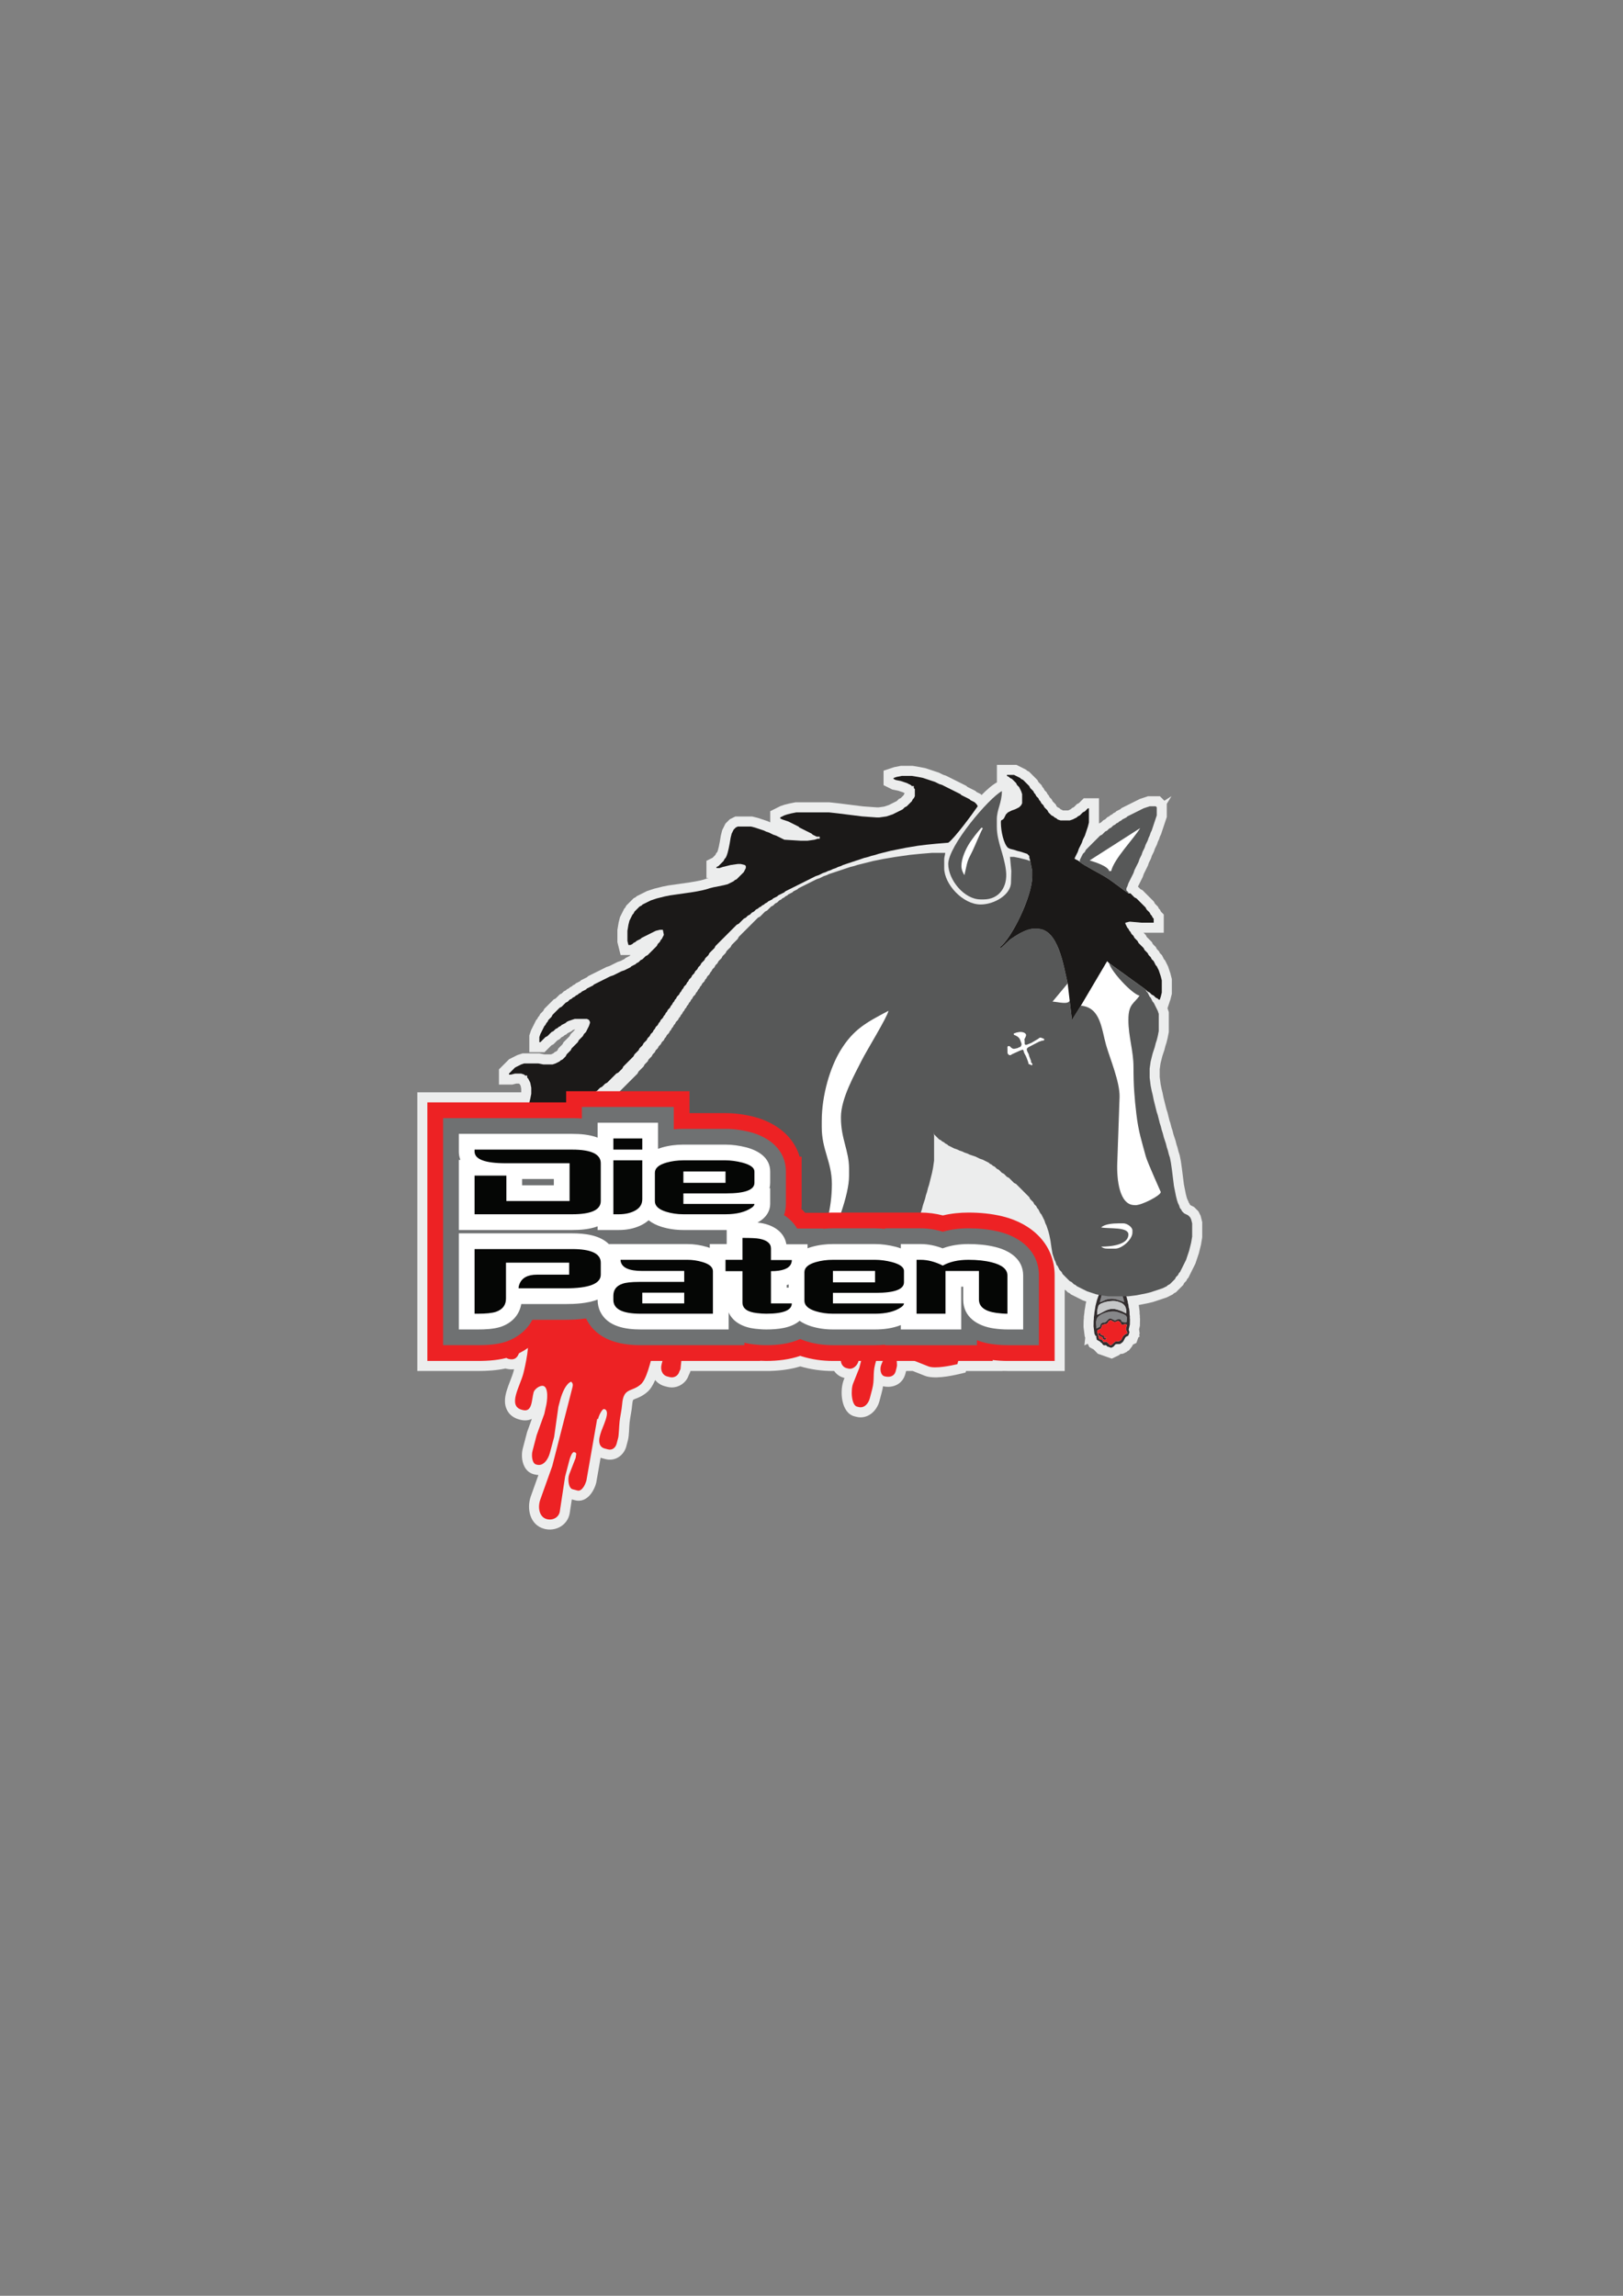 <?xml version="1.0" encoding="utf-8"?>
<!-- Generator: Adobe Illustrator 16.0.0, SVG Export Plug-In . SVG Version: 6.00 Build 0)  -->
<!DOCTYPE svg PUBLIC "-//W3C//DTD SVG 1.1//EN" "http://www.w3.org/Graphics/SVG/1.1/DTD/svg11.dtd">
<svg version="1.1" id="Layer_1" xmlns="http://www.w3.org/2000/svg" xmlns:xlink="http://www.w3.org/1999/xlink" x="0px" y="0px"
	 width="595.28px" height="841.89px" viewBox="0 0 595.28 841.89" enable-background="new 0 0 595.28 841.89" xml:space="preserve">
<rect x="0" y="0" width="595.28" height="841.89" fill="#808080" stroke="none"/>
<path fill-rule="evenodd" clip-rule="evenodd" fill="#ECEDED" d="M371.1,291.495c-0.051,0.66-0.143,1.285-0.254,1.894l0.039-0.011
	l0.326-0.164v-1.395l-0.102-0.301L371.1,291.495z M371.1,291.495"/>
<path fill-rule="evenodd" clip-rule="evenodd" fill="#ECEDED" d="M378.211,446.408l-0.404-0.809l-0.371-0.375l-0.371-0.742
	l-0.744-0.742l-0.371-0.742l-1.113-1.113l-0.369-0.742l-3.982-3.98l-0.742-0.371l-1.854-1.855l-0.742-0.371l-1.115-1.113
	l-0.742-0.371l-1.112-1.113l-0.741-0.371l-0.746-0.742l-0.744-0.371l-0.371-0.371l-0.741-0.375l-0.371-0.371l-1.457-0.727
	l-1.112-0.371l-1.486-0.742l-2.229-0.742l-0.741-0.371l-1.115-0.371l-0.742-0.371l-1.112-0.371l-0.741-0.375l-1.115-0.371
	l-2.328-1.164v2.473l-0.422,2.957l-0.41,2.043l-1.168,4.676l-0.371,1.113l-0.37,1.484l-0.371,1.113l-0.371,1.488l-0.194,0.586
	c1.092,0.152,2.187,0.355,3.264,0.605c3.064-0.652,6.193-0.949,9.318-0.949c4.553,0,9.125,0.426,13.547,1.531
	C372.156,443.357,375.363,444.67,378.211,446.408L378.211,446.408z M378.211,446.408"/>
<path fill-rule="evenodd" clip-rule="evenodd" fill="#ECEDED" d="M354.307,502.756l-0.154,0.574l-2.16,0.504
	c-3.53,0.828-9.534,2.02-12.922,0.625l-4.293-1.703h-2.433l-0.267,1.008c-1.008,3.852-4.561,5.387-8.206,4.594
	c-0.095,0.648-0.222,1.305-0.402,1.992l-0.887,3.375c-1.009,3.848-4.47,6.895-8.608,5.809l-0.615-0.16
	c-4.972-1.309-5.453-9.563-3.838-13.5l0.226-0.559l-0.22-0.059c-1.53-0.402-2.752-1.316-3.582-2.5h-0.453
	c-4.047,0-8.069-0.547-11.952-1.684c-3.566,1.082-7.332,1.566-11.058,1.664v0.02H253.22l-0.035,0.309l-0.571,1.227
	c-1.062,3.238-4.527,5.156-7.867,4.281l-0.918-0.242c-1.5-0.395-2.679-1.211-3.515-2.277c-0.754,1.758-1.68,3.332-2.848,4.363
	c-1.106,0.977-2.277,1.66-3.629,2.23c-0.434,0.18-1.223,0.441-1.602,0.691c-0.222,0.363-0.343,1.539-0.375,1.918
	c-0.168,2.16-0.703,4.238-0.937,6.371c-0.223,2.004-0.129,4.668-0.625,6.547l-0.563,2.148c-0.902,3.434-4.128,5.672-7.671,4.742
	l-1.227-0.324c-0.191-0.047-0.375-0.105-0.551-0.168l-1.344,7.684l-0.242,1.398l-0.039,0.145c-0.906,3.441-3.672,7.434-7.773,6.359
	l-1.164-0.309l-0.785,5.156l-0.016,0.074c-0.836,4.293-5.172,6.641-9.305,5.555c-5.265-1.379-6.554-7.398-4.91-11.98l2.77-7.754
	c-0.477-0.016-0.965-0.09-1.469-0.223L195.7,540.6c-3.918-1.031-4.847-6.02-3.953-9.434l1.571-5.984l1.75-4.859
	c-1.329,0.641-2.825,0.688-4.286,0.305l-0.304-0.082c-1.844-0.484-3.426-1.52-4.375-3.203c-2.594-4.586,1.121-10.152,2.285-14.59
	c0.051-0.18,0.101-0.398,0.164-0.641c-0.984,0.129-2.004,0.031-3.008-0.23c-0.051-0.016-0.105-0.027-0.156-0.043
	c-3.336,0.719-6.781,0.918-10.188,0.918h-22.14V400.572h38.113v-1.336l-0.203-1.016l-0.254-0.507l-0.356-0.356h-0.988l-1.484,0.371
	h-4.879v-5.582l3.726-3.726l2.997-1.5l1.929-0.641h6.16l1.856,0.371h2.379l0.297-0.101l0.715-0.356l0.371-0.371l0.746-0.371
	l0.265-0.27l0.371-0.742l1.485-1.483l0.371-0.742l2.23-2.231l0.371-0.738l1.485-1.488l0.137-0.274l-0.875,0.293l-0.364,0.363
	l-1.488,0.743l-0.371,0.371l-0.742,0.371l-0.371,0.371l-0.743,0.371l-0.742,0.746l-0.742,0.371l-1.484,1.484l-0.743,0.372
	l-2.511,2.511h-5.582v-6.136l0.644-1.93l1.871-3.738l0.371-0.371l0.372-0.743l0.371-0.371l0.371-0.742l1.113-1.113l0.371-0.742
	l3.442-3.446l0.742-0.371l1.488-1.483l0.742-0.371l0.742-0.742l0.743-0.372l0.371-0.371l0.742-0.371l0.371-0.371l0.742-0.371
	l0.371-0.371l0.742-0.371l0.371-0.371l1.485-0.742l0.371-0.372l2.227-1.117l0.371-0.371l6.711-3.351l1.113-0.371l2.969-1.485
	l1.113-0.372l1.461-0.729l0.371-0.371l1.484-0.743l0.344-0.343h-3.637l-1.179-4.715v-4.469l0.445-2.676l0.504-2.019l1.562-3.121
	l0.371-0.372l0.371-0.742l2.704-2.703l0.742-0.371l0.371-0.371l3.738-1.871l2.61-0.867l3.191-0.797l2.043-0.41l7.855-1.121
	l2.125-0.356l1.711-0.344l1.266-0.312l1.113-0.371l0.809-0.203h-0.863v-6.332l2.242-1.121l1.011-1.012l0.372-0.742l0.363-0.364
	l0.238-0.715l0.317-1.261l0.343-1.711l0.383-2.313l0.508-2.019l1.187-2.383l1.59-1.586l2.055-1.027h6.148l2.063,0.515l3.723,1.239
	l0.742,0.371l0.101,0.035v-4.094l3.754-1.879l1.496-0.5l1.707-0.426l2.301-0.461h12.444l3.572,0.399l8.836,1.105l4.967,0.352h0.72
	l2.012-0.285l1.664-0.555l2.944-1.473l0.742-0.742l0.744-0.371l1.01-1.012l0.371-0.742l0.024-0.027l-0.637-0.32l-1.763-0.586
	l-2.117-0.422l-3.217-1.61v-5.304l3.851-1.282l2.438-0.488h4.381l2.586,0.435l2.138,0.426l4.922,1.64l1.483,0.742l1.115,0.371
	l7.449,3.727l0.37,0.371l2.974,1.485l0.371,0.371l1.483,0.742l0.379,0.379c1.996-2.016,4.022-3.782,5.724-4.685l-0.09-0.042v-6.333
	h7.15l3.539,1.771l0.371,0.371l0.742,0.371l3.076,3.074l0.371,0.742l1.113,1.114l0.369,0.742l0.371,0.372l0.371,0.742l0.742,0.742
	l0.373,0.742l0.371,0.371l0.371,0.743l0.742,0.742l0.369,0.742l1.113,1.117l0.371,0.742l0.271,0.266l0.74,0.371l0.371,0.371
	l0.742,0.371l0.086,0.09h1.961l0.301-0.101l0.717-0.36l0.371-0.371l0.74-0.371l1.113-1.113l0.744-0.371l1.768-1.77h5.582v9.27
	l0.074-0.075l0.744-0.371l0.742-0.742l0.742-0.371l0.74-0.742l0.742-0.371l0.371-0.371l0.744-0.371l0.371-0.372l0.742-0.371
	l0.369-0.375l1.484-0.742l0.373-0.371l6.709-3.351l3.043-1.016h4.348l1.646,1.644l2.6-1.66l-1.715,2.809v4.828l-2.129,6.383
	l-0.371,0.742l-0.371,1.117l-0.371,0.742l-0.371,1.114l-0.74,1.484l-0.371,1.113l-0.742,1.485l-0.373,1.113l-0.742,1.484
	l-0.375,1.114l-1.482,2.972l-0.371,1.114l-1.775,3.55l0.918,0.918l0.744,0.371l4.182,4.188l0.371,0.742l1.113,1.113l0.373,0.743
	l0.375,0.371l0.371,0.742l1.025,1.026v6.692h-7.412l0.814,0.816l0.371,0.746l1.857,1.856l0.369,0.742l1.113,1.113l0.371,0.742
	l0.744,0.742l0.375,0.743l0.742,0.742l0.742,1.484l0.369,0.371l1.125,2.254l0.871,2.61l0.518,2.062v5.363l-0.518,2.059l-1.082,3.238
	l0.484,1.446v7.273l-0.459,2.301l-0.426,1.707l-0.371,1.113l-0.371,1.484l-0.744,2.227l-0.664,2.648l-0.307,2.153v2.847l0.328,2.61
	l0.328,1.64l0.369,1.485l0.371,1.854l1.061,4.231l0.371,1.113l0.74,2.973l0.371,1.113l0.371,1.484l0.371,1.114l0.371,1.484
	l0.744,2.227l0.371,1.484l0.371,1.113l0.371,1.489l0.396,1.195l0.439,2.18l0.389,2.734l0.732,5.836l0.693,3.496l0.318,1.262
	l0.246,0.73l0.371,0.742l0.18,0.539l0.174,0.18l0.34,0.672l1.414,0.707l1.59,1.59l0.816,1.637l0.582,2.316v5.586l-0.445,2.672
	l-0.811,3.25l-1.244,3.723l-2.613,5.223l-0.371,0.371l-0.371,0.742l-0.74,0.746l-0.371,0.742l-2.699,2.699l-0.744,0.371
	l-0.371,0.371l-2.254,1.129l-4.838,1.609l-1.709,0.43l-3.756,0.75l0.1,0.207l0.279,2.199l-0.012,0.641l0.111,0.898l-0.012,0.637
	l0.061,0.449l-0.045,2.57l-0.297,1.27l0.203,1.621l-0.178,0.52l0.207,0.496l-0.521,0.391l-0.701,2l-1.26,0.602l-0.357,0.688
	l-1.129,1.453l-0.504,0.242l-0.324,0.313l-1.336,0.641l-1.021,0.129l-0.414,0.398l-2.686,1.289l-5.121-1.801l-1.336-1.379
	l-0.004-0.016l-0.029-0.02l-0.109-0.113l-1.629-0.895l-0.586-1.227l-1.236,0.594l0.311-2.855l-0.174-0.371l-0.451-3.547l0.039-2.32
	l0.08-0.832l0.01-0.727l0.168-1.16l0.082-0.891l0.229-1.297l0.164-1.156l0.232-0.93l-1.168-0.387l-4.479-2.242l-0.371-0.371
	l-0.742-0.371l-0.744-0.742l-0.396-0.199v29.785h-21c-0.578,0-1.152-0.012-1.729-0.035v0.035H354.307z M354.307,502.756"/>
<path fill-rule="evenodd" clip-rule="evenodd" fill="#FFFFFF" d="M399.643,315.525c2.092,0.652,6.686,2.078,7.176,3.906h0.742
	c1.047-4.484,8.215-11.781,10.65-15.769L399.643,315.525z M352.622,317.576c0,1.289,0.56,2.543,1.112,3.34
	c1.263-5.41,0.731-4.477,2.978-8.903c0.789-1.558,3.086-7.285,3.767-8.234l-0.431-0.309c-0.06-0.058-2.108,2.442-2.383,2.813
	c-0.875,1.19-1.519,1.992-2.302,3.269C354.203,311.456,352.622,314.759,352.622,317.576L352.622,317.576z M403.85,450.1
	c2.646,0.613,10.021-0.328,10.021,2.598c0,3.672-6,4.453-10.021,4.453c0.797,0.555,1.225,0.742,2.596,0.742h2.604
	c2.486,0,6.309-3.363,6.309-5.938v-0.742c0-1.184-1.891-2.602-3.34-2.602h-1.486C407.961,448.611,405.246,448.885,403.85,450.1
	L403.85,450.1z M301.396,411.119v2.23c0,8.309,3.711,12.778,3.711,20.786c0,9.281-2.375,16.289-4.774,23.07
	c-0.961,2.715-7.519,18.391-8.652,19.684l0.433,0.309c0.071,0.07,3.133-4.145,3.496-4.672c1.145-1.684,2.137-3.238,3.059-5.105
	c1.862-3.773,3.754-6.809,5.375-10.961c2.233-5.719,7.375-17.82,7.375-25.293v-2.598c0-6.605-2.974-10.949-2.974-18.562v-0.372
	c0-6.843,5.047-15.644,7.552-20.66c1.848-3.703,9.288-15.703,9.899-18.316c-8.072,4.269-12.849,6.711-17.672,14.625
	C304.535,391.334,301.396,401.486,301.396,411.119L301.396,411.119z M396.428,368.802c7.24,0.602,7.551,8.45,9.271,14.481
	c1.371,4.801,5.051,13.476,4.932,18.933l-0.842,24.125c-0.25,6.152,0.75,15.59,6.311,15.59h0.371c2.336,0,9.279-3.539,9.279-4.824
	c0-0.078-4.932-10.957-5.494-13.066c-1.471-5.496-2.688-8.996-3.449-15.485c-0.707-6.015-1.064-10.347-1.072-17.492
	c-0.002-5.68-1.863-11-1.863-17.066c0-5.953,2.07-5.903,4.082-8.907c-2.854-0.667-10.453-8.945-11.135-11.878l-0.744-0.743
	L396.428,368.802z M392.342,366.947l-0.742-6.313l-5.568,6.684C387.789,367.318,391.682,368.588,392.342,366.947L392.342,366.947z
	 M368.953,376.228l0.371,0.371c0.125,0.121,0.307-0.293,0.4-0.343c1.031-0.586-0.283,0.066,0.754-0.364
	c0.713-0.297,0.846-0.312,1.57-0.656c1.098-0.52,1.75-0.867,3.219-0.867h1.113c2.619,0,4.943,3.137,7.422,3.344
	c-0.443-1.668-5.25-4.829-7.422-4.829h-0.371C372.775,372.884,370.914,374.917,368.953,376.228L368.953,376.228z M368.953,376.228"
	/>
<path fill-rule="evenodd" clip-rule="evenodd" fill="#868789" d="M402.104,487.182l1.289-0.617l0.4-1.145
	c1.35-1.012,1.152,0.23,2.402-1.273c1.029-1.234,1.365-0.441,2.736,0.078c0.564-0.145,1.186-0.656,1.672-0.484l0.189,0.066
	c0.678,0.238,0.375,0.777,0.756,0.91c0.689,0.242,1.119,0.215,1.658,0.156c0.217-1.965,0.414-2.43-1.865-3.23l-1.332-0.469
	c-2.471-0.871-7.07,0.59-7.721,2.43l-0.064,0.191C401.768,485.088,402.221,486.096,402.104,487.182L402.104,487.182z
	 M403.35,477.541c1.551-0.395,1.9-1.094,4.01-1.23c1.748-0.117,2.973,0.473,5.012,1.191c-0.41-1.594-1.447-5.656-3.35-6.324
	l-0.953-0.336C404.756,469.674,404.146,475.283,403.35,477.541L403.35,477.541z M403.35,477.541"/>
<path fill-rule="evenodd" clip-rule="evenodd" fill="#322D2E" d="M402.406,488.146c0.168-0.484,0.957-0.652,1.422-1l0.475-1.336
	c0.35-0.09,1.479-0.258,1.697-0.426c0.729-0.559,0.168-0.914,1.461-1.25c0.764,0.344,0.359,0.344,1.078,0.594
	c0.717,0.254,1.32-0.391,1.607-0.293c1.061,0.375,0.945,1.191,1.256,1.301c0.797,0.281,0.672-0.375,1.955,0.039l-0.434,1.609
	l0.602,1.457c-0.52,0.391-1.051,0.488-1.537,1.098c-0.617,0.77-0.379,1.293-1.221,1.754c-0.828,0.449-1.094-0.066-1.867,0.402
	c-0.422,0.254-1.184,1.352-1.654,1.184c-0.629-0.219-0.625-0.863-1.514-1.176c-0.43-0.148-0.473,0.004-0.943,0.137l-0.518-0.863
	l-1.146-0.402C403.025,490.291,402.342,488.33,402.406,488.146L402.406,488.146z M404.414,490.354
	c-0.033,0.465-0.154,0.59,0.371,0.773l0.193,0.07c0.578,0.203,0.604-0.039,0.842-0.59l-0.842-0.051l0.021-0.641l-1.254-0.488
	l-0.262-0.688C402.125,489.15,403.156,490.025,404.414,490.354L404.414,490.354z M413.207,484.873
	c-0.539,0.059-0.969,0.086-1.658-0.156c-0.381-0.133-0.078-0.672-0.756-0.91l-0.189-0.066c-0.486-0.172-1.107,0.34-1.672,0.484
	c-1.371-0.52-1.707-1.313-2.736-0.078c-1.25,1.504-1.053,0.262-2.402,1.273l-0.4,1.145l-1.289,0.617
	c0.117-1.086-0.336-2.094,0.121-3.387l0.064-0.191c0.65-1.84,5.25-3.301,7.721-2.43l1.332,0.469
	C413.621,482.443,413.424,482.908,413.207,484.873L413.207,484.873z M402.381,482.131c0.119-1.129-0.014-1.797,0.5-3.254
	c0.447-1.273,5.098-2.277,7.189-1.543l0.762,0.27c1.936,0.68,2.424,2.316,2.229,4.023l-1.643-0.816l-1.336-0.469
	C406.514,479.084,404.586,481.463,402.381,482.131L402.381,482.131z M403.35,477.541c0.797-2.258,1.406-7.867,4.719-6.699
	l0.953,0.336c1.902,0.668,2.939,4.73,3.35,6.324c-2.039-0.719-3.264-1.309-5.012-1.191C405.25,476.447,404.9,477.146,403.35,477.541
	L403.35,477.541z M401.793,478.924l-0.146,1.02l-0.211,1.215l-0.078,0.828l-0.146,1.023l-0.012,0.637l-0.078,0.832l-0.008,0.641
	l-0.01,0.637l-0.012,0.641l0.059,0.449l0.053,0.449l0.061,0.449l0.107,0.898l0.061,0.445l0.125,0.258l0.121,0.262l0.125,0.258
	l0.383,0.133l-0.137,0.383l0.125,0.258l0.055,0.449l0.125,0.258l1.078,0.594l0.311,0.324l0.508,0.391l0.121,0.258l0.318,0.324
	l0.381,0.137l0.258-0.125l0.572,0.203l0.125,0.258l1.523,0.535l0.262-0.121l0.514-0.25l0.326-0.313l0.389-0.504l0.26-0.125
	l0.447-0.059l0.643,0.012l0.447-0.055l0.26-0.125l0.322-0.313l0.26-0.125l0.391-0.504l0.664-1.27l0.324-0.316l0.258-0.121
	l0.514-0.25l0.404-1.145l-0.055-0.449l-0.125-0.258l-0.057-0.445l0.41-1.785l0.025-1.281l0.01-0.637l-0.057-0.449l0.012-0.641
	l-0.061-0.449l-0.055-0.449l0.012-0.641l-0.059-0.445l-0.053-0.449l-0.061-0.449L414,479.576l-0.059-0.449l-0.053-0.449
	l-0.061-0.449l-0.121-0.258l-0.057-0.449l-0.055-0.449l-0.125-0.258l-0.057-0.449l-0.125-0.258l-0.055-0.445l-0.125-0.258
	l-0.125-0.262l-0.121-0.258l-0.057-0.445l-0.121-0.258l-0.125-0.262l-0.125-0.258l-0.121-0.258l-0.318-0.324l-0.125-0.258
	l-0.121-0.258l-0.125-0.258l-0.311-0.324l-0.25-0.516l-0.314-0.324l-0.508-0.395l-0.311-0.324l-2.482-0.875L407,469.607
	l-0.258,0.125l-0.449,0.055l-0.258,0.125l-0.258,0.121l-0.324,0.316l-0.258,0.121l-0.324,0.316l-0.328,0.313l-0.457,0.699
	l-1.744,4.961L401.793,478.924z M401.793,478.924"/>
<path fill-rule="evenodd" clip-rule="evenodd" fill="#C6C7C8" d="M410.082,480.342l1.336,0.469l1.643,0.816
	c0.195-1.707-0.293-3.344-2.229-4.023l-0.762-0.27c-2.092-0.734-6.742,0.27-7.189,1.543c-0.514,1.457-0.381,2.125-0.5,3.254
	C404.586,481.463,406.514,479.084,410.082,480.342L410.082,480.342z M410.082,480.342"/>
<path fill-rule="evenodd" clip-rule="evenodd" fill="#ED2224" d="M404.414,490.354c-1.258-0.328-2.289-1.203-0.93-1.613l0.262,0.688
	l1.254,0.488l-0.021,0.641l0.842,0.051c-0.238,0.551-0.264,0.793-0.842,0.59l-0.193-0.07
	C404.26,490.943,404.381,490.818,404.414,490.354L404.414,490.354z M407.461,484.135c-1.293,0.336-0.732,0.691-1.461,1.25
	c-0.219,0.168-1.348,0.336-1.697,0.426l-0.475,1.336c-0.465,0.348-1.254,0.516-1.422,1c-0.064,0.184,0.619,2.145,0.719,2.828
	l1.146,0.402l0.518,0.863c0.471-0.133,0.514-0.285,0.943-0.137c0.889,0.313,0.885,0.957,1.514,1.176
	c0.471,0.168,1.232-0.93,1.654-1.184c0.773-0.469,1.039,0.047,1.867-0.402c0.842-0.461,0.604-0.984,1.221-1.754
	c0.486-0.609,1.018-0.707,1.537-1.098l-0.602-1.457l0.434-1.609c-1.283-0.414-1.158,0.242-1.955-0.039
	c-0.311-0.109-0.195-0.926-1.256-1.301c-0.287-0.098-0.891,0.547-1.607,0.293C407.82,484.479,408.225,484.479,407.461,484.135
	L407.461,484.135z M407.461,484.135"/>
<path fill-rule="evenodd" clip-rule="evenodd" fill="#575858" d="M418.211,303.663c-2.436,3.988-9.604,11.285-10.65,15.769h-0.742
	c-0.49-1.828-5.084-3.254-7.176-3.906L418.211,303.663z M420.553,296.045l-1.113,0.371l-5.939,2.968l-0.369,0.372l-1.484,0.742
	l-0.371,0.371l-0.744,0.371l-0.371,0.371l-0.742,0.371l-0.369,0.371l-0.746,0.375l-0.742,0.742l-0.742,0.371l-0.744,0.743
	l-0.742,0.371l-1.111,1.113l-0.742,0.371l-5.197,5.195l-0.371,0.743l-0.742,0.742l-0.74,1.484l-0.375,0.746v0.742
	c1.436,1.247,6.957,4.016,9.133,5.344c3.311,2.017,5.764,4.207,8.686,6.164v-0.371l-0.371-0.375l-0.369-0.371v-0.742l0.369-0.742
	l0.371-1.114l1.857-3.71l0.371-1.114l1.482-2.969l0.371-1.113l0.371-0.746l0.371-0.741l0.373-1.113l0.742-1.485l0.371-1.113
	l0.371-0.742l0.375-0.742l0.371-1.114l0.369-0.742l0.371-1.113l0.371-0.742l0.371-1.114l0.371-1.117l1.115-3.34v-2.968l-0.371-0.371
	h-2.229L420.553,296.045z M352.622,317.576c0-2.817,1.581-6.121,2.741-8.024c0.783-1.277,1.427-2.078,2.302-3.269
	c0.274-0.371,2.323-2.871,2.383-2.813l0.431,0.309c-0.681,0.949-2.978,6.676-3.767,8.234c-2.246,4.426-1.715,3.493-2.978,8.903
	C353.182,320.119,352.622,318.865,352.622,317.576L352.622,317.576z M347.798,316.834c0,5.765,5.793,12.992,11.879,12.992h1.113
	c5.671,0,8.86-4.61,8.194-10.427c-0.709-6.237-3.371-10.59-3.371-16.301v-2.601c0-3.696,1.857-6.098,1.857-10.396
	C362.712,292.624,347.798,310.193,347.798,316.834L347.798,316.834z M301.396,411.119c0-9.633,3.139-19.785,6.828-25.836
	c4.823-7.914,9.6-10.356,17.672-14.625c-0.611,2.613-8.052,14.613-9.899,18.316c-2.505,5.016-7.552,13.817-7.552,20.66v0.372
	c0,7.613,2.974,11.957,2.974,18.562v2.598c0,7.473-5.142,19.574-7.375,25.293c-1.621,4.152-3.513,7.188-5.375,10.961
	c-0.922,1.867-1.914,3.422-3.059,5.105c-0.363,0.527-3.425,4.742-3.496,4.672l-0.433-0.309c1.133-1.293,7.691-16.969,8.652-19.684
	c2.399-6.781,4.774-13.789,4.774-23.07c0-8.008-3.711-12.477-3.711-20.786V411.119z M415.357,451.955
	c0,2.574-3.822,5.938-6.309,5.938h-2.604c-1.371,0-1.799-0.188-2.596-0.742c4.021,0,10.021-0.781,10.021-4.453
	c0-2.926-7.375-1.984-10.021-2.598c1.396-1.215,4.111-1.488,6.682-1.488h1.486c1.449,0,3.34,1.418,3.34,2.602V451.955z
	 M377.492,313.861v0.742l0.361,1.168l-1.104-0.422l-1.482-0.371l-1.486-0.375l-1.857-0.371h-1.484l0.488,5.181l-0.117,4.101
	c0,4.606-6.16,8.168-11.134,8.168c-6.526,0-13.366-7.445-13.366-13.363v-2.969c0-1.281,0.276-1.437,0.371-2.601h-4.824l-4.455,0.371
	l-3.713,0.372l-5.197,0.741l-2.225,0.371l-2.228,0.375l-1.858,0.371l-1.857,0.371l-5.937,1.485l-1.112,0.371l-1.485,0.371
	l-1.113,0.371l-1.116,0.371l-5.568,1.856l-0.741,0.371l-1.113,0.372l-1.485,0.742l-1.112,0.371l-0.742,0.372l-0.746,0.371
	l-5.195,2.598l-0.372,0.371l-1.484,0.742l-0.371,0.375l-1.484,0.742l-0.371,0.371l-0.743,0.372l-0.371,0.371l-0.742,0.371
	l-0.371,0.371l-0.746,0.371l-0.742,0.742l-0.742,0.371l-0.743,0.742l-0.742,0.372l-1.484,1.484l-0.742,0.371l-1.856,1.855
	l-0.742,0.372l-2.598,2.597l-0.371,0.375l-1.113,1.113l-0.375,0.372l-2.598,2.597l-0.371,0.742l-2.226,2.227l-0.372,0.742
	l-1.484,1.485l-0.371,0.742l-1.113,1.113l-0.371,0.742l-0.371,0.375l-0.743,0.742l-0.371,0.743l-0.742,0.742l-0.371,0.742
	l-0.371,0.371l-0.375,0.371l-0.371,0.742l-0.371,0.371l-0.371,0.743l-0.743,0.742l-0.371,0.742l-0.371,0.371l-0.371,0.742
	l-0.742,0.742l-0.371,0.743l-0.371,0.371l-0.371,0.742l-0.371,0.371l-0.372,0.746l-0.371,0.371l-0.371,0.742l-0.742,0.743
	l-0.371,0.742l-0.371,0.371l-0.371,0.742l-0.371,0.371l-0.371,0.742l-0.371,0.371l-0.372,0.743l-0.371,0.371l-0.371,0.742
	l-0.371,0.371l-0.371,0.742l-0.371,0.371l-0.371,0.742l-0.375,0.372l-0.371,0.742l-0.742,0.742l-0.371,0.742l-0.372,0.371
	l-0.371,0.746l-0.371,0.371l-0.371,0.743l-0.371,0.371l-0.371,0.742l-0.742,0.742l-0.371,0.742l-0.371,0.371l-0.372,0.743
	l-0.742,0.742l-0.371,0.742l-0.742,0.742l-0.371,0.742l-0.742,0.742l-0.371,0.743l-0.743,0.742l-0.371,0.742l-0.742,0.742
	l-0.371,0.375l-0.371,0.742l-0.371,0.371l-0.375,0.372l-0.371,0.371l-0.371,0.742l-1.856,1.855l-0.371,0.743l-6.308,6.308
	l-0.372,0.375l-2.226,2.227l-0.375,0.371l-0.371,0.371l-0.742,0.371l-1.856,1.855l-0.742,0.372l-0.742,0.742l-0.742,0.371
	l-0.743,0.742l-0.742,0.371l-0.371,0.371l-0.742,0.371l-0.371,0.371l-0.742,0.371l-0.371,0.372l-1.485,0.742l-0.371,0.371
	l-0.742,0.371l-0.746,0.371l-1.485,0.742l-1.484,0.375l-1.855,0.371l-2.227,0.371l-1.855,0.371l-2.227,0.372l-1.859,0.371
	l-1.485,0.371l-1.854,0.371l-2.227,0.742l-0.742,0.371l-1.484,1.485l-1.485,2.968l-0.371,0.371l-1.113,2.227l-0.375,0.742
	l-0.371,0.746l-0.742,1.484l-0.371,1.113l-0.372,1.484v14.848l0.372,1.484l1.484,2.969l0.375,0.742l0.371,0.746l0.371,0.371
	l0.371,0.742l0.371,0.371l0.371,0.742l0.371,0.371l0.372,0.742l1.113,1.113l0.371,0.742l1.113,1.113l0.371,0.742l2.598,2.598
	l0.371,0.742l1.113,1.113l0.371,0.375l1.856,1.855l0.375,0.371l4.082,4.082l0.742,0.371l3.34,3.34l0.742,0.371l1.113,1.113
	l0.372,0.375l0.371,0.371l0.742,0.371l0.371,0.371l0.375,0.371l0.742,0.742l0.742,0.371l1.114,1.113l0.742,0.371l0.742,0.742
	l0.742,0.371l0.742,0.742l0.742,0.371l0.372,0.371l0.742,0.371l0.371,0.371l0.742,0.371l0.371,0.371l2.969,1.484l0.746,0.371
	l2.227,0.742l0.742,0.371l2.226,0.742l1.485,0.371l1.113,0.375l2.969,0.742l1.488,0.371l2.969,0.742l3.711,0.742l1.484,0.371
	l2.227,0.371l1.859,0.371l2.227,0.371l1.855,0.371l2.227,0.371l2.597,0.371l2.227,0.371l2.601,0.371l2.598,0.371l2.969,0.371
	l2.597,0.371l3.344,0.371l2.969,0.371l3.34,0.371l3.711,0.371l3.715,0.371l3.71,0.371l4.454,0.371l4.458,0.371l5.194,0.371
	l5.569,0.371l6.681,0.371l8.168,0.371l12.25,0.375h11.509v-2.602l-0.371-1.855l-0.371-1.484l-1.115-3.34l-1.112-2.227l-0.371-0.746
	l-0.375-0.742l-1.112-2.227l-0.371-0.371l-1.115-2.227l-0.37-0.371l-0.742-1.484l-0.371-0.371l-1.112-2.227l-0.373-0.371
	l-0.742-1.484l-0.37-0.746l-0.371-0.371l-1.854-3.711l-0.371-1.113l-0.373-0.742l-1.112-3.34l-0.371-1.855l-0.371-2.602v-3.34
	l0.371-3.34l0.371-2.227l0.37-1.859l1.115-4.453l0.371-1.113l0.371-1.484l0.741-2.227l0.371-1.484l0.371-1.113l0.371-1.488
	l0.37-1.113l1.115-4.453l0.371-1.855l0.371-2.598v-9.281l-0.203-1.172l0.203,0.801l1.854,1.855l0.742,0.372l0.373,0.371l0.742,0.371
	l0.371,0.371l0.745,0.371l0.371,0.371l2.228,1.113l1.112,0.371l0.742,0.371l1.112,0.372l0.742,0.371l1.115,0.371l0.741,0.371
	l2.228,0.742l1.483,0.742l1.117,0.375l2.228,1.113l0.371,0.371l0.741,0.371l0.371,0.371l0.741,0.371l0.742,0.742l0.744,0.371
	l1.113,1.113l0.74,0.371l1.113,1.113l0.744,0.371l1.855,1.855l0.744,0.371l2.6,2.598l0.371,0.375l1.854,1.855l0.371,0.742
	l1.115,1.113l0.371,0.742l0.742,0.742l0.369,0.742l0.371,0.371l0.742,1.484l0.371,0.371l1.115,2.227l0.371,1.113l0.371,0.742
	l0.375,1.117l0.371,1.113l0.369,1.484l0.371,1.855l0.371,2.598l0.371,2.227l0.371,1.113l0.373,1.117l0.371,0.742l0.371,1.113
	l0.371,0.371l0.742,1.484l0.74,0.742l0.371,0.742l2.6,2.598l0.74,0.371l0.742,0.742l0.744,0.371l0.371,0.371l0.742,0.371
	l0.746,0.371l2.225,1.113l1.115,0.375l2.225,0.742l1.857,0.371l2.596,0.371h7.426l2.971-0.371l3.711-0.742l1.486-0.371l1.113-0.375
	l3.34-1.113l1.486-0.742l0.371-0.371l0.742-0.371l1.854-1.855l0.373-0.742l0.742-0.742l0.371-0.742l0.371-0.371l0.375-0.742
	l1.854-3.711l0.371-1.117l0.744-2.227l0.742-2.969l0.371-2.227v-4.828l-0.371-1.484l-0.371-0.742l-0.742-0.742l-1.486-0.742
	l-0.74-0.742l-0.371-0.742l-0.375-0.371l-0.371-1.113l-0.371-0.742l-0.371-1.113l-0.371-1.484l-0.373-1.859l-0.371-1.855
	l-0.742-5.938l-0.371-2.598l-0.369-1.859l-0.371-1.113l-0.371-1.485l-0.371-1.113l-0.371-1.484l-0.744-2.228l-0.371-1.484
	l-0.371-1.113l-0.371-1.485l-0.369-1.117l-0.742-2.969l-0.371-1.113l-1.115-4.453l-0.371-1.856l-0.371-1.488l-0.371-1.855
	l-0.371-2.969v-3.34l0.371-2.598l0.371-1.488l0.371-1.483l0.744-2.227l0.371-1.484l0.371-1.113l0.371-1.485l0.371-1.854v-6.313
	l-0.371-1.113l-1.486-2.969l-0.371-0.371l-0.742-1.484l-0.371-0.371l-0.74-1.485l-0.375-0.371l-0.371-0.746l-13.363-9.648
	l-0.744-0.743l0.744,0.743c0.682,2.933,8.281,11.211,11.135,11.878c-2.012,3.004-4.082,2.954-4.082,8.907
	c0,6.066,1.861,11.386,1.863,17.066c0.008,7.145,0.365,11.477,1.072,17.492c0.762,6.489,1.979,9.989,3.449,15.485
	c0.563,2.109,5.494,12.988,5.494,13.066c0,1.285-6.943,4.824-9.279,4.824H416.1c-5.561,0-6.561-9.438-6.311-15.59l0.842-24.125
	c0.119-5.457-3.561-14.132-4.932-18.933c-1.721-6.031-2.031-13.879-9.271-14.481l-3.268,5.239l-0.818-7.094
	c-0.66,1.641-4.553,0.371-6.311,0.371l5.568-6.684c-1.582-6.789-3.469-20.043-11.139-20.043h-1.482
	c-2.125,0-5.375,1.844-6.832,2.817c-1.25,0.835-1.707,1.058-2.732,2.098c-0.25,0.257-2.264,2.191-2.314,2.136l-0.436-0.308
	c4.113-2.774,11.943-18.43,11.943-26.047v-1.856L377.492,313.861z M377.492,313.861"/>
<path fill-rule="evenodd" clip-rule="evenodd" fill="#1B1918" d="M328.863,284.909l-1.112,0.371v0.371l0.741,0.372l1.857,0.371
	l2.225,0.742l1.486,0.743l0.371,0.371h0.745v0.742l0.371,0.371v2.602l-0.371,0.742l-0.375,0.371l-0.37,0.742l-1.857,1.856
	l-0.741,0.371l-0.742,0.742l-3.711,1.855l-2.228,0.742l-2.601,0.372h-1.112l-5.197-0.372l-5.937-0.742l-2.973-0.371l-3.341-0.371
	h-11.878l-1.855,0.371l-1.484,0.371l-1.114,0.371l-1.484,0.743v0.371l0.742,0.371l2.227,0.742l2.226,1.113l0.742,0.375l0.743,0.371
	l0.371,0.371l4.453,2.227l0.371,0.371l0.746,0.371l0.742,0.371h1.112v0.742h-0.741l-1.113,0.372l-2.602,0.371h-2.597l-5.938-0.371
	l-1.484-0.743l-0.746-0.371l-0.742-0.371l-1.114-0.371l-1.484-0.742l-1.113-0.371l-0.743-0.371l-3.339-1.114l-1.485-0.371h-4.828
	l-0.742,0.371l-0.742,0.743l-0.742,1.484l-0.372,1.484l-0.371,2.227l-0.371,1.855l-0.371,1.485l-0.371,1.113l-0.371,0.742
	l-0.371,0.375l-0.371,0.742l-1.856,1.856l-0.742,0.371v0.371h1.113l1.114-0.371l2.968-0.742l2.598-0.371h1.113l1.485,0.371
	l0.371,0.371v0.742l-0.742,1.484l-2.598,2.598l-0.742,0.372l-0.371,0.371l-2.227,1.114l-1.484,0.371l-3.711,0.742l-1.488,0.371
	l-1.114,0.371l-1.484,0.371l-1.856,0.371l-2.226,0.375l-2.598,0.371l-2.601,0.371l-2.598,0.371l-1.855,0.372l-2.969,0.742
	l-2.227,0.742l-1.484,0.742l-0.746,0.371l-0.742,0.371l-0.371,0.371l-0.743,0.372l-1.855,1.855l-0.371,0.742l-0.371,0.371
	l-1.114,2.228l-0.371,1.483l-0.371,2.231v3.711l0.371,1.484h0.742l0.743-0.371l0.371-0.371l0.742-0.371l0.371-0.371l1.484-0.743
	l0.372-0.371l1.484-0.742l0.746-0.371l2.969-1.484l1.484-0.371h1.113l0.371,1.855l-0.742,1.484l-0.371,0.372l-0.371,0.742
	l-0.742,0.742l-0.371,0.742l-3.34,3.34l-0.746,0.371l-0.742,0.742l-0.371,0.375l-0.743,0.371l-0.742,0.742l-0.742,0.372
	l-0.371,0.371l-1.484,0.742l-0.372,0.371l-2.226,1.113l-1.113,0.371l-2.969,1.485l-1.117,0.371l-5.938,2.969l-0.371,0.371
	l-2.226,1.113l-0.372,0.371l-0.742,0.371l-0.742,0.375l-0.371,0.371l-0.746,0.371l-0.371,0.371l-0.742,0.371l-0.371,0.372
	l-0.743,0.371l-0.371,0.371l-0.742,0.371l-0.742,0.742l-0.742,0.371l-1.485,1.485l-0.742,0.371l-2.598,2.597l-0.371,0.742
	l-1.113,1.114l-0.371,0.742l-0.371,0.371l-0.375,0.742l-0.371,0.375l-1.485,2.969l-0.371,1.113v1.856h0.371l1.856-1.856l0.746-0.371
	l1.484-1.483l0.743-0.371l0.742-0.743l0.742-0.371l0.371-0.371l0.742-0.371l0.371-0.375l1.485-0.742l0.371-0.371l0.742-0.371
	l2.227-0.742h4.457l0.742,0.371l0.371,0.742v0.371l-0.371,1.117l-1.114,2.228l-0.742,0.742l-0.371,0.742l-1.113,1.113l-0.375,0.372
	l-0.371,0.742l-2.227,2.226l-0.371,0.742l-1.484,1.485l-0.371,0.742l-0.743,0.742l-0.371,0.375l-0.742,0.371l-0.371,0.371
	l-1.484,0.743l-1.114,0.371h-3.343l-1.856-0.371h-5.195l-1.113,0.371l-2.227,1.113l-0.742,0.742l-0.375,0.371l-1.113,1.114v0.371
	h0.742l1.488-0.371h2.227l1.113,0.371l0.371,0.371h0.742v0.742l0.371,0.371l0.742,1.484l0.372,1.856v2.23l-0.372,1.856l-0.371,1.484
	l-1.855,3.711l-0.742,0.742l-0.371,0.742l-1.485,1.485l-0.742,0.371l-0.742,0.742l-0.746,0.371l-0.742,0.375l-0.371,0.371
	l-1.114,0.371v0.371h2.227l1.488-0.371l2.969-0.742l1.113-0.375l1.484-0.371l4.454-1.484l0.742-0.371l1.117-0.371l1.113-0.372
	l1.485-0.742l1.113-0.371l5.937-2.969l0.372-0.371l1.484-0.742l0.375-0.371l1.484-0.742l0.371-0.371l0.743-0.371l0.371-0.371
	l0.742-0.372l0.371-0.371l0.742-0.371l0.742-0.742l0.742-0.375l1.114-1.113l0.742-0.371l1.113-1.114l0.742-0.371l1.856-1.855
	l0.375-0.371l1.113-1.113l0.742-0.372l1.485-1.484l0.371-0.742l2.597-2.598l0.372-0.375l0.742-0.742l0.371-0.742l1.484-1.485
	l0.371-0.742l1.114-1.113l0.371-0.742l0.742-0.742l0.375-0.371l0.371-0.743l0.742-0.742l0.371-0.742l0.742-0.742l0.372-0.742
	l0.371-0.372l0.371-0.742l0.371-0.371l0.371-0.375l0.371-0.742l0.371-0.371l0.371-0.742l0.742-0.742l0.371-0.743l0.372-0.371
	l0.371-0.742l0.371-0.371l0.371-0.742l0.742-0.742l0.371-0.743l0.371-0.371l0.371-0.742l0.371-0.371l0.372-0.742l0.371-0.371
	l0.371-0.742l0.742-0.743l0.375-0.742l0.371-0.371l0.371-0.746l0.371-0.371l0.371-0.742l0.742-0.742l0.372-0.743l0.371-0.371
	l0.371-0.742l0.742-0.742l0.371-0.742l0.742-0.742l0.371-0.743l0.742-0.742l0.372-0.742l0.742-0.742l0.371-0.742l1.113-1.114
	l0.371-0.746l1.114-1.113l0.371-0.742l1.113-1.114l0.375-0.371l0.371-0.371l0.371-0.742l7.422-7.422l0.371-0.375l0.742-0.371
	l1.856-1.855l0.742-0.371l0.375-0.372l0.371-0.371l0.742-0.371l0.742-0.742l0.743-0.371l0.742-0.742l0.742-0.371l0.371-0.371
	l0.742-0.371l0.371-0.372l0.742-0.371l0.372-0.371l0.742-0.371l0.371-0.371l1.484-0.742l0.371-0.371l1.485-0.742l0.371-0.372
	l0.746-0.371l1.484-0.742l0.371-0.375l9.649-4.824l0.746-0.371l0.742-0.371l1.112-0.372l1.486-0.742l1.112-0.372l0.742-0.371
	l1.112-0.371l0.744-0.371l1.112-0.371l0.742-0.371l1.112-0.371l0.744-0.371l1.116-0.371l5.566-1.856l1.112-0.375l1.485-0.371
	l1.113-0.371l1.485-0.371l1.113-0.372l1.487-0.371l2.969-0.742l5.565-1.114l2.229-0.371l2.229-0.371l2.97-0.371l3.711-0.371
	l4.457-0.371c2.233-1.551,8.978-10.699,10.797-13.383l-0.405-0.723l-0.744-0.742l-1.483-0.742l-0.371-0.371l-2.969-1.485
	l-0.371-0.371l-1.483-0.742l-0.742-0.375l-2.228-1.113l-0.746-0.371l-1.483-0.742l-1.115-0.371l-1.483-0.743l-4.452-1.484
	l-1.857-0.371l-2.229-0.371h-3.712L328.863,284.909z M370.068,284.909l0.371,0.371l0.742,0.371l0.742,0.742l0.375,0.371l0.369,0.371
	l0.371,0.743l0.742,0.742l0.744,1.484l0.371,1.117v3.34l-0.371,0.742l-0.744,0.743l-1.482,0.742l-1.117,0.371l-1.486,0.742
	l-0.742,0.742l-0.742,1.485l-0.369,0.371c-0.582,0.426-0.742,0.07-0.742,1.113c0,3.211,1.018,7.785,2.596,9.281l0.744,0.371
	l1.484,0.371l1.115,0.372l1.486,0.371l2.225,0.742l0.742,0.742l1.115,5.57v1.856c0,7.617-7.83,23.272-11.943,26.047l0.436,0.308
	c0.051,0.055,2.064-1.879,2.314-2.136c1.025-1.04,1.482-1.262,2.732-2.098c1.457-0.974,4.707-2.817,6.832-2.817h1.482
	c7.67,0,9.557,13.254,11.139,20.043l0.742,6.313l0.818,7.094l3.268-5.239l9.646-16.332l0.744,0.743l13.363,9.648l0.746,0.746
	l0.74,0.371l0.742,0.742l0.742,0.371l0.744,0.743l0.742,0.371l0.371,0.371h0.371l0.369-1.113l0.371-1.485v-4.457l-0.371-1.484
	l-0.74-2.228l-0.742-1.484l-0.371-0.371l-0.744-1.485l-0.742-0.742l-0.371-0.746l-0.74-0.742l-0.371-0.742l-0.375-0.371
	l-0.742-0.743l-0.371-0.742l-1.857-1.854l-0.371-0.742l-1.111-1.114l-0.371-0.742l-0.744-0.742l-0.371-0.742l-0.371-0.371
	l-0.371-0.743l-0.371-0.371l-0.369-0.742l-0.371-0.746v-0.371l1.482-0.371h0.371l4.082,0.371h4.457v-1.484l-0.371-0.371
	l-0.371-0.743l-0.371-0.371l-0.371-0.742l-0.74-0.742l-0.375-0.371l-0.371-0.742l-3.34-3.34l-0.742-0.371l-1.486-1.485h-0.742
	c-2.922-1.957-5.375-4.147-8.686-6.164c-2.176-1.328-7.697-4.097-9.133-5.344l-0.371-0.371l-1.486-0.742v-0.375l1.115-2.226
	l0.371-1.114l0.371-0.742l0.375-0.742l0.371-0.742l0.369-1.113l0.742-1.485l1.115-3.34l0.371-1.488v-5.195h-0.371l-1.115,1.113
	l-0.742,0.371l-0.74,0.742l-0.375,0.371l-0.742,0.371l-0.371,0.372l-1.486,0.742l-1.111,0.371H389l-1.111-0.371l-0.371-0.371
	l-0.742-0.371l-0.373-0.372l-0.742-0.371l-1.111-1.113l-0.371-0.742l-0.375-0.371l-0.742-0.742l-0.371-0.743l-0.744-0.742
	l-0.371-0.742l-0.371-0.371l-0.371-0.742l-0.74-0.742l-0.371-0.743l-0.371-0.371l-0.371-0.746l-1.115-1.113l-0.371-0.742
	l-2.225-2.227l-0.742-0.372l-0.373-0.371l-1.484-0.742l-0.744-0.372h-2.6v0.372L370.068,284.909z M370.068,284.909"/>
<path fill-rule="evenodd" clip-rule="evenodd" fill="#FFFFFF" d="M376.25,379.24c0.121,0.18,0.121,0.441-0.008,0.789
	c-0.199,0.539-0.367,0.867-0.496,0.988c-0.014,0.117-0.008,0.258,0.025,0.422c0.031,0.16,0.049,0.293,0.053,0.396l-0.006,0.882
	c0.014,0.161,0.092,0.293,0.225,0.403c0.32,0.015,0.5,0.015,0.543,0.008l1.67-0.684l2.543-1.5c0.293-0.297,0.594-0.449,0.9-0.453
	l1.025,0.379c0.096,0.035,0.176,0.094,0.236,0.18c0.064,0.093,0.074,0.187,0.035,0.296c-0.035,0.098-0.133,0.176-0.285,0.219
	c-0.15,0.043-0.275,0.047-0.365,0.012l-1.271,0.426l-3.871,2.015c-0.254,0.164-0.453,0.367-0.596,0.602
	c-0.08,0.367,0.131,0.972,0.625,1.82c0.07,0.137,0.127,0.336,0.186,0.598c0.057,0.265,0.121,0.479,0.203,0.647l0.57,1.473
	l-0.092,0.254l0.592,0.777l-0.174,0.481l-1.24-0.489l-0.207-0.828c-0.385-1.094-0.66-1.789-0.811-2.094
	c-0.146-0.3-0.289-0.566-0.432-0.785c-0.146-0.222-0.258-0.515-0.346-0.875c-0.051-0.379-0.189-0.613-0.412-0.695
	c-0.045-0.016-0.143,0.027-0.281,0.125c-0.139,0.094-0.258,0.125-0.357,0.086l-3.346,1.523c-0.215,0.282-0.551,0.368-1.016,0.258
	c-0.027-0.066-0.125-0.172-0.293-0.316c-0.168-0.149-0.25-0.321-0.246-0.516l-0.018-1.836c-0.014-0.035-0.014-0.086-0.014-0.16
	c0.006-0.066,0.006-0.125-0.004-0.16c0.189-0.297,0.414-0.391,0.678-0.293c0.154,0.055,0.244,0.098,0.268,0.129l0.486,0.496
	c0.271,0.184,0.465,0.293,0.568,0.332c0.068,0.008,0.15,0.012,0.246,0.023c0.094,0.016,0.168,0.02,0.219,0.024l1.264-0.262
	l0.25-0.164l0.668-0.262c0.189-0.07,0.35-0.273,0.475-0.613c0.072-0.199,0.086-0.406,0.039-0.617l-0.453-1.274
	c-0.203-0.586-0.607-1.062-1.207-1.425l-0.822-0.434c-0.039-0.016-0.105-0.012-0.195,0.004c-0.098-0.117-0.15-0.223-0.15-0.316
	c0.004-0.086-0.01-0.161-0.035-0.204c0.092-0.07,0.146-0.101,0.16-0.097c0.572-0.25,1.168-0.41,1.797-0.489
	c0.625-0.082,1.195-0.023,1.711,0.165C375.82,378.767,376.086,378.966,376.25,379.24L376.25,379.24z M376.25,379.24"/>
<path fill-rule="evenodd" clip-rule="evenodd" fill="#ED2224" d="M272.614,483.564c0.715-2.723,5.258-4.191,8.114-3.441l1.226,0.32
	c1.543,0.406,2.668,2.332,2.262,3.871l-0.082,0.309c-0.684,2.609-7.293,4.969-9.66,4.348c-1.383-0.363-2.496-2.973-2.102-4.484
	L272.614,483.564z M164.368,462.689c2.485,0.594,4.106-0.887,6.614-0.23l0.921,0.242c4.039,1.063,3.766,8.199,7.426,9.16l1.84,0.484
	c2.418,0.633,3.731-0.125,6.149,0.301c2.32,2.625,0.562,8.031,0.093,12.406c-0.336,3.125-4.469,12.336-0.933,13.266
	c4.058,1.066,4.097-3.129,5.16-7.168c0.648-0.227,0.699-0.473,1.387-0.289c1.789,0.469-0.504,10.652-1.075,12.828
	c-1.242,4.738-5.871,11.895-0.539,13.293l0.305,0.082c3.535,0.926,3.23-3.559,4-6.488c0.297-1.141,2.301-2.676,3.562-2.344
	c1.973,0.52,1.524,5.434,0.911,7.777l-0.547,2.488l-2.805,7.777l-1.527,5.824c-0.43,1.629-0.164,4.547,1.324,4.938l0.308,0.078
	c2.348,0.617,4.106-1.902,4.743-4.324l1.562-5.824l1.555-11.059l0.644-2.449c0.715-2.727,2.172-6.137,4.079-6.797
	c0.5,0.617,0.734,0.945,0.437,2.082l-7.402,28.879l-4.383,12.273c-1.043,2.902-0.391,6.449,2.375,7.176
	c2.18,0.574,4.348-0.59,4.758-2.695l1.961-12.91l1.609-6.133c0.238-0.898,0.988-3.02,1.727-2.824
	c0.707,0.184,0.863,0.453,0.675,1.16l-0.144,0.961l-2.317,5.93c-0.714,1.742-0.308,5.164,1.164,5.551l1.84,0.484
	c1.543,0.402,2.821-2.016,3.274-3.73l0.219-1.246l3.714-21.289l0.328,0.055c0.18-1.043,1.461-3.875,2.274-3.664
	c2.629,0.691-0.746,6.582-1.414,9.137l-0.242,0.918c-0.508,1.926-0.153,3.895,1.793,4.402l1.226,0.324
	c1.582,0.414,2.789-0.633,3.176-2.117l0.566-2.145c0.246-0.953,0.329-4.258,0.52-6.02c0.191-1.727,0.777-4.281,0.93-6.25
	c0.488-6.277,3.507-4.371,6.839-7.316c4.286-3.789,5.098-23.113,10.414-21.715c1.282,0.336,1.293,3.141,0.985,4.207l-3.281,8.297
	l-0.485,1.84c-0.519,1.98,0.184,3.98,2.102,4.484l0.918,0.242c1.515,0.398,3.086-0.52,3.484-2.035l0.422-0.906l1.184-11.453
	l0.324-1.227c0.18-0.688,0.418-0.609,0.933-1.066c1.375,1.555,1.235,5.566,3.004,6.031l0.922,0.242
	c2.199,0.578,6.617-6.785,10.063-5.879c2.39,0.625,1.711,7.988,6.121,9.145c6.051,1.586,8.922-7.82,14.148-6.445
	c6.555,1.719,7.852,2.988,12.711-0.016c2.586-1.598,6.323-6.461,10.344-5.406l1.531,0.402c0.672,0.176,1.396,1.297,1.223,1.973
	l-3.266,8.309l-0.32,1.227c-0.405,1.547,0.302,3.355,1.953,3.789l0.612,0.16c1.779,0.469,3.525-1.141,3.853-2.941l1.048-8.227
	l0.241-0.918c0.134-0.504,0.427-0.875,0.854-0.762c0.942,0.25,0.99,1.223,0.744,2.164l-2.634,10.465l-2.245,5.625
	c-1,2.414-0.642,8.023,1.358,8.551l0.612,0.16c1.994,0.523,3.586-1.164,4.115-3.184l0.885-3.371
	c0.918-3.504,0.193-5.723,1.029-8.906l0.721-2.762c0.328-1.238,2.033-3.727,2.888-3.504c0.469,0.125,0.926,0.461,0.871,0.902
	l-2.177,5.313c-0.588,1.41-0.336,3.844,1.185,4.242c1.914,0.504,3.603,0.008,4.099-1.875l0.319-1.227
	c0.418-1.598-0.149-1.934,0.19-3.227c0.216-0.813,2.072-0.766,3.082-0.5l0.927,0.227l7.418,2.945
	c2.478,1.047,8.832-0.359,10.694-0.797l5.485-20.891l-17.504-13.074l-127.293-33.41l-40.914,4.82L164.368,462.689z M164.368,462.689
	"/>
<path fill-rule="evenodd" clip-rule="evenodd" fill="#ED2224" d="M318.854,444.662h18.836c2.776,0,5.5,0.367,8.147,1.047
	c3.039-0.723,6.181-1.047,9.349-1.047c4.25,0,8.53,0.391,12.66,1.422c10.561,2.613,18.975,10.16,18.975,21.656v31.332h-17.314
	c-1.811,0-3.613-0.121-5.411-0.332v0.332h-58.603c-3.858,0-7.69-0.539-11.382-1.676l-0.019-0.008
	c-0.191-0.059-0.383-0.117-0.57-0.184c-3.903,1.352-8.223,1.867-12.496,1.867c-0.743,0-1.485-0.023-2.227-0.063v0.063h-43.832
	c-8.836,0-17.688-2.348-23.027-9.473c-1.52,0.109-3.043,0.156-4.543,0.156h-9.004c-2.66,3.453-6.379,6.125-10.852,7.676
	l-0.187,0.066l-0.188,0.063c-3.82,1.227-7.973,1.512-11.965,1.512h-18.457v-94.82h50.907v-4.09h45.242v8.031h13.211
	c3.507,0,6.996,0.488,10.394,1.348l0.117,0.031l0.121,0.031c7.813,2.094,14.403,7.051,16.551,14.575h0.739v17.316
	c0,0.613-0.028,1.215-0.086,1.809c0.48,0.457,0.933,0.938,1.367,1.438h7.64c0.849-0.051,1.697-0.078,2.547-0.078H318.854z
	 M318.854,444.662"/>
<path fill-rule="evenodd" clip-rule="evenodd" fill="#6F7172" d="M324.626,450.643v-0.207h13.063c2.772,0,5.483,0.449,8.096,1.254
	c3.033-0.879,6.203-1.254,9.4-1.254c3.776,0,7.596,0.336,11.268,1.25c7.939,1.965,14.596,7.273,14.596,16.055v25.559h-11.543
	c-1.898,0-3.795-0.152-5.669-0.41l-0.06-0.008c-1.901-0.273-3.742-0.742-5.453-1.41v1.828h-33.698v-0.172
	c-1.22,0.117-2.449,0.172-3.681,0.172h-15.453c-3.284,0-6.542-0.453-9.682-1.418l-0.016-0.008c-0.793-0.242-1.566-0.527-2.312-0.852
	c-3.75,1.758-8.227,2.277-12.457,2.277c-1.59,0-3.18-0.117-4.754-0.305c-1.11-0.129-2.196-0.332-3.243-0.613v0.918h-38.062
	c-7.777,0-16.031-1.961-19.875-9.527c-0.043-0.094-0.09-0.184-0.133-0.277c-2.543,0.367-5.125,0.488-7.562,0.488h-12.137
	c-1.941,3.688-5.301,6.504-9.609,7.996l-0.25,0.086c-3.211,1.031-6.844,1.234-10.2,1.234h-12.683v-83.273h47.375
	c1.168,0,2.351,0.043,3.531,0.137v-4.228h33.695v8.199c1.172-0.113,2.352-0.168,3.532-0.168h15.453c3.027,0,6.047,0.43,8.98,1.172
	l0.078,0.02l0.078,0.023c6.981,1.871,13.012,6.539,13.012,14.422v11.891c0,1.445-0.238,2.82-0.687,4.109
	c1.98,1.273,3.636,2.922,4.812,4.906h9.59v0.094c1.168-0.113,2.349-0.168,3.526-0.168h15.453
	C322.177,450.436,323.402,450.506,324.626,450.643L324.626,450.643z M324.626,450.643"/>
<path fill-rule="evenodd" clip-rule="evenodd" fill="#FFFFFF" d="M330.4,457.799v-1.59h7.289c2.785,0,5.483,0.586,8.058,1.57
	c3-1.129,6.219-1.57,9.438-1.57c3.299,0,6.668,0.277,9.879,1.078c5.254,1.301,10.211,4.445,10.211,10.453v19.785h-5.77
	c-1.635,0-3.268-0.133-4.88-0.355l-0.031-0.004c-5.903-0.844-11.317-4.039-11.317-10.641v-4.68h-0.726v15.68H330.4v-1.605
	c-2.978,1.184-6.244,1.605-9.455,1.605h-15.453c-2.707,0-5.393-0.367-7.991-1.164c-1.523-0.473-2.976-1.137-4.223-2.012
	c-3.171,2.742-8.21,3.176-12.253,3.176c-1.364,0-2.731-0.105-4.083-0.266c-4.218-0.484-8.128-2.367-9.687-5.992v6.258h-32.289
	c-5.414,0-11.996-0.988-14.727-6.367c-0.707-1.395-1.043-2.918-1.043-4.48v-0.117c-3.73,1.441-8.261,1.648-11.8,1.648h-16.211
	c-0.676,3.98-3.414,6.926-7.426,8.316l-0.063,0.023l-0.062,0.02c-2.586,0.828-5.734,0.957-8.434,0.957h-6.91v-35.254h41.528
	c4.57,0,10.124,0.609,13.488,3.938h28.859c2.434,0,4.84,0.379,7.172,1.074l0.016,0.004c0.328,0.098,0.656,0.207,0.976,0.324v-1.402
	h6.211v-5.156c-0.144,0.004-0.293,0.004-0.437,0.004H250.65c-2.711,0-5.399-0.367-7.993-1.164c-1.75-0.543-3.402-1.34-4.761-2.41
	c-0.828,0.73-1.786,1.359-2.856,1.871c-2.531,1.219-5.305,1.703-8.101,1.703h-7.743v-1.348c-2.937,1.098-6.336,1.348-9.304,1.348
	H168.29v-25.711h0.567c-0.008-0.016-0.012-0.027-0.016-0.043c-0.371-0.977-0.551-2.004-0.551-3.047v-6.457h41.602
	c2.984,0,6.375,0.265,9.304,1.378v-5.468h22.149v9.578c0.484-0.185,0.976-0.348,1.48-0.492c2.543-0.727,5.18-1.055,7.825-1.055
	h15.453c2.55,0,5.093,0.371,7.562,0.996l0.039,0.012l0.039,0.008c4.36,1.168,8.739,3.742,8.739,8.847v4.164
	c0,0.66-0.079,1.316-0.231,1.957h0.231v5.77c0,2.578-1.411,4.684-3.469,6.109c-0.379,0.262-0.77,0.508-1.164,0.738
	c0.609,0.059,1.199,0.137,1.758,0.242l0.031,0.008c4.324,0.848,8.07,3.352,8.781,7.691h7.773v1.477
	c0.481-0.188,0.977-0.352,1.477-0.496c2.543-0.727,5.181-1.055,7.823-1.055h15.453c2.552,0,5.095,0.371,7.563,0.996l0.043,0.012
	l0.039,0.012C329.195,457.389,329.802,457.58,330.4,457.799L330.4,457.799z M289.267,471.025c-0.239,0.078-0.481,0.152-0.727,0.219
	v0.949h0.727V471.025z M191.501,434.662h11.637v-2.316h-11.637V434.662z M191.501,434.662"/>
<path fill-rule="evenodd" clip-rule="evenodd" fill="#050605" d="M220.349,440.436v-13.863c0-3.332-3.485-5-10.453-5h-35.832v0.684
	c0,2.875,3.812,4.316,11.437,4.316h23.41v13.863h-23.183v-9.32h-11.664v14.168h35.832
	C216.864,445.283,220.349,443.666,220.349,440.436L220.349,440.436z M235.575,421.572v-4.09H224.97v4.09H235.575z M235.575,425.51
	H224.97v19.773h1.969c2.171,0,4.039-0.379,5.605-1.137c2.02-0.961,3.031-2.426,3.031-4.395V425.51z M276.708,441.494H250.65v-3.863
	h15.679c6.922,0,10.379-1.285,10.379-3.863v-4.164c0-1.391-1.488-2.477-4.457-3.27c-2.144-0.543-4.203-0.824-6.148-0.824H250.65
	c-2.211,0-4.293,0.281-6.239,0.836c-2.812,0.809-4.215,2.043-4.215,3.711v10.453c0,1.719,1.387,3.004,4.164,3.863
	c1.973,0.605,4.067,0.91,6.29,0.91h15.453c4.089,0,7.297-0.809,9.621-2.426C276.38,442.404,276.708,441.951,276.708,441.494
	L276.708,441.494z M266.103,433.768H250.65v-4.164h15.453V433.768z M220.349,467.436v-4.395c0-3.332-3.512-5-10.531-5h-35.754
	v23.711h1.136c3.032,0,5.25-0.227,6.664-0.68c2.477-0.859,3.715-2.477,3.715-4.848v-13.184h23.18v4.395h-11.817
	c-3.335,0-5.457,1.113-6.363,3.332c-0.254,0.609-0.379,1.164-0.379,1.668h17.196C216.032,472.436,220.349,470.768,220.349,467.436
	L220.349,467.436z M261.482,481.752V466.15c0-1.465-1.262-2.578-3.786-3.336c-1.871-0.555-3.714-0.832-5.531-0.832h-24.543v0.379
	c0.363,2.473,3.016,3.711,7.953,3.711h15.379v4.016h-16.515c-2.829,0-4.875,0.227-6.137,0.68c-2.223,0.758-3.332,2.223-3.332,4.395
	v1.516c0,3.383,3.332,5.074,10,5.074H261.482z M250.954,477.967h-15.379v-3.941h15.379V477.967z M290.419,477.967h-7.648V466.15
	c4.089,0,6.539-0.887,7.347-2.652c0.2-0.457,0.301-0.934,0.301-1.441h-7.648v-4.242c0-1.816-1.414-3.004-4.243-3.559
	c-1.062-0.203-3.132-0.305-6.214-0.305v8.031h-6.211v4.168h6.211v11.461c0,2.211,1.769,3.512,5.304,3.914
	c1.262,0.152,2.399,0.227,3.41,0.227C287.29,481.752,290.419,480.49,290.419,477.967L290.419,477.967z M331.557,477.967h-26.064
	v-3.863h15.685c6.918,0,10.38-1.289,10.38-3.863v-4.168c0-1.387-1.492-2.473-4.457-3.27c-2.15-0.543-4.207-0.82-6.15-0.82h-15.457
	c-2.206,0-4.288,0.277-6.233,0.832c-2.817,0.809-4.219,2.047-4.219,3.711v10.457c0,1.715,1.391,3.004,4.168,3.863
	c1.969,0.605,4.067,0.906,6.284,0.906h15.457c4.091,0,7.298-0.805,9.621-2.422C331.229,478.873,331.557,478.42,331.557,477.967
	L331.557,477.967z M320.949,470.24h-15.457v-4.168h15.457V470.24z M369.506,481.752V467.74c0-2.273-1.941-3.891-5.833-4.848
	c-2.422-0.609-5.25-0.91-8.483-0.91c-3.74,0-6.869,0.707-9.396,2.121c-2.828-1.414-5.526-2.121-8.104-2.121h-1.513v19.77h10.604
	v-15.68h12.271v10.453c0,2.68,2.121,4.32,6.362,4.926C366.881,481.654,368.242,481.752,369.506,481.752L369.506,481.752z
	 M369.506,481.752"/>
</svg>

